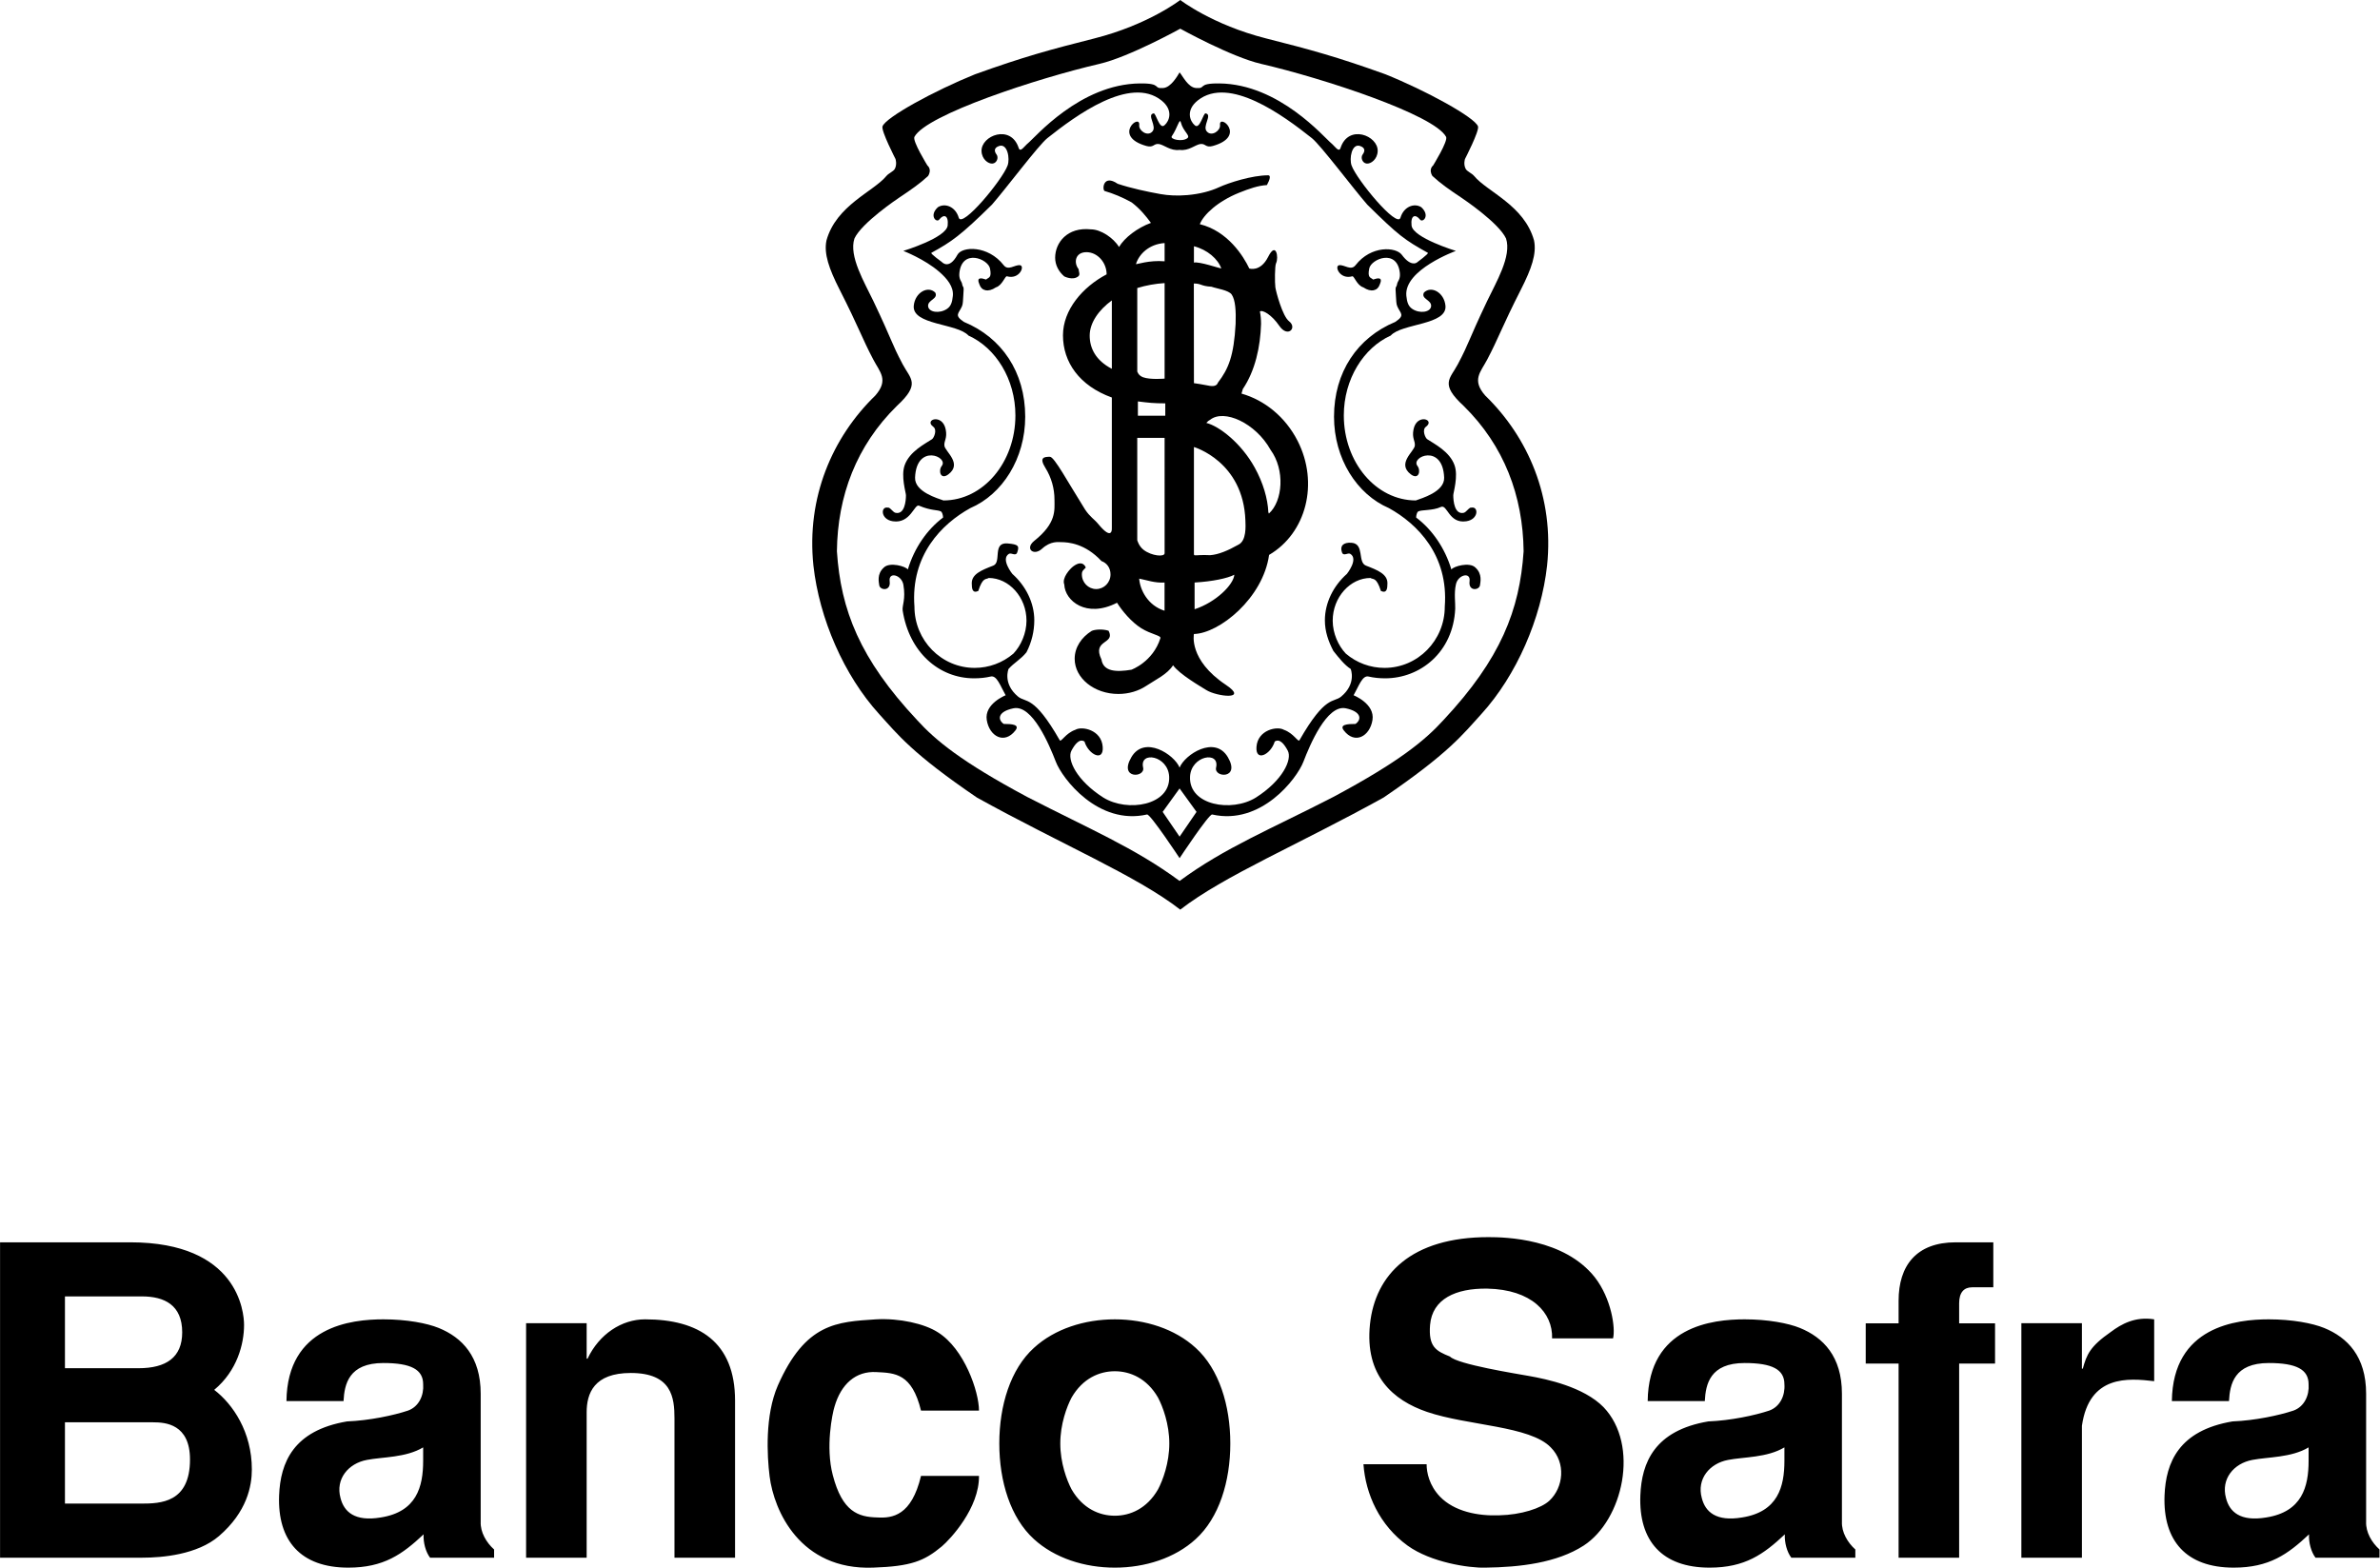 <svg width="3841" height="2530" viewBox="0 0 3841 2530" fill="none" xmlns="http://www.w3.org/2000/svg">
<g clip-path="url(#clip0_233_27)">
<path fill-rule="evenodd" clip-rule="evenodd" d="M2496.78 912.787C2487.34 997.927 2447.65 1089.88 2390.54 1152.51C2360.74 1185.25 2337.98 1215.59 2232.83 1287.14C2096.16 1362.83 1975.2 1413.28 1904.78 1467.99C1834.31 1413.28 1713.39 1362.83 1576.67 1287.14C1471.56 1215.59 1448.81 1185.25 1418.95 1152.51C1361.89 1089.88 1322.2 997.934 1312.76 912.787C1301.21 802.936 1343.24 705.596 1412.64 638.304C1434.7 613.062 1419.98 600.482 1409.5 580.463C1390.66 544.699 1386.36 528.984 1354.79 466.946C1337.96 433.763 1329.4 409.432 1333.8 388.053C1349.56 331.238 1409.5 309.465 1430.55 283.972C1434.26 279.425 1441.9 276.829 1444.2 272.38C1448.02 264.895 1445.23 256.612 1445.23 256.612C1445.18 256.43 1421.83 211.214 1424.23 204.01C1429.07 189.479 1508.35 146.169 1573.53 119.895C1652.36 91.517 1695.23 79.97 1765.99 62.054C1853.24 39.985 1904.78 0 1904.78 0C1904.78 0 1956.31 39.985 2043.55 62.062C2114.31 79.97 2157.12 91.517 2235.97 119.902C2301.2 146.177 2380.47 189.495 2385.31 204.017C2387.71 211.222 2364.37 256.43 2364.27 256.62C2364.27 256.62 2361.49 264.902 2365.35 272.388C2367.62 276.836 2375.28 279.433 2379.02 283.98C2400.05 309.48 2459.99 331.253 2475.74 388.061C2480.15 409.439 2471.6 433.77 2454.71 466.953C2423.19 528.992 2418.88 544.707 2400.05 580.471C2389.53 600.482 2374.8 613.069 2396.91 638.311C2466.28 705.588 2508.33 802.936 2496.78 912.787ZM2458.91 889.632C2457.88 800.233 2427.41 719.291 2362.22 655.142C2323.27 619.37 2340.1 611.65 2352.72 587.857C2371.66 552.093 2368.42 552.283 2400.04 485.834C2414.33 455.786 2439.97 413.318 2430.53 384.88C2418.94 359.684 2361.44 320.981 2357.95 318.674C2338.77 305.851 2325.41 296.605 2311.7 283.972C2305 272.919 2312.79 267.142 2312.79 267.142C2312.79 267.142 2337.36 227.551 2333.79 220.848C2314.85 185.122 2135.07 126.203 2035.19 103.064C1987.13 91.957 1904.78 46.294 1904.78 46.294C1904.78 46.294 1822.38 91.957 1774.41 103.064C1674.49 126.203 1494.66 185.122 1475.77 220.848C1472.2 227.551 1496.77 267.142 1496.77 267.142C1496.77 267.142 1504.55 272.926 1497.85 283.972C1484.19 296.605 1470.73 305.844 1451.56 318.674C1448.12 320.974 1390.58 359.684 1378.97 384.88C1369.54 413.318 1395.18 455.786 1409.51 485.834C1441.13 552.291 1437.89 552.093 1456.79 587.857C1469.42 611.65 1486.24 619.37 1447.34 655.142C1382.16 719.299 1351.67 800.233 1350.66 889.632C1356.92 984.277 1387.4 1063.15 1479.98 1161.96C1509.78 1194.74 1551.47 1229.28 1657.66 1286.06C1757.59 1337.59 1831.18 1368.08 1903.71 1421.71C1976.28 1368.08 2051.99 1337.59 2151.91 1286.06C2258.1 1229.28 2299.78 1194.75 2329.63 1161.96C2422.11 1063.15 2452.6 984.277 2458.91 889.632Z" fill="black"/>
<path fill-rule="evenodd" clip-rule="evenodd" d="M2381.11 915.907C2371.66 906.463 2345.59 913.963 2342.35 919.05C2331.88 884.212 2311.03 854.346 2285.5 835.215C2285.5 835.215 2285.39 828.672 2288.57 825.483C2294.54 822.302 2311.71 824.443 2325.42 818.142C2335.89 813.298 2337.99 845.441 2366.39 841.236C2386.53 838.252 2386.4 817.056 2374.79 819.167C2371.22 818.043 2366.48 826.705 2362.22 827.586C2347.44 830.767 2345.39 808.652 2345.39 799.208C2345.39 795.003 2353.75 768.569 2347.44 750.797C2339.57 728.492 2314.45 716.209 2303.31 708.769C2300.16 706.666 2294.61 693.654 2301.2 688.758C2316.96 677.211 2286.48 666.681 2281.24 692.964C2278.35 707.456 2284.22 711.313 2283.33 719.299C2282.26 728.751 2253.7 748.064 2277.03 765.593C2289.66 775.037 2293.52 759.527 2287.55 751.882C2276.01 737.154 2328.54 715.078 2330.67 770.816C2331.49 793.97 2293.32 804.439 2284.91 807.62C2220.76 807.62 2168.74 746.158 2168.74 670.409C2168.74 611.786 2200.65 561.234 2244.4 541.564C2262.31 521.605 2335.9 524.786 2332.78 493.228C2330.57 471.698 2309.62 460.584 2298.03 472.176C2292.79 482.698 2310.66 483.784 2309.62 494.253C2308.65 503.985 2291.17 506.582 2279.14 498.459C2273.01 494.351 2270.72 488.028 2269.65 477.422C2265.44 435.38 2349.6 404.899 2349.6 404.899C2349.6 404.899 2280.16 383.863 2278.06 363.889C2276.3 347.119 2284.37 344.956 2291.76 354.4C2296.12 360.025 2308.6 348.076 2293.82 334.434C2282.27 327.047 2265.38 333.599 2260.19 351.265C2254.96 369.135 2189.73 290.243 2181.3 267.149C2177.24 255.944 2181.46 231.089 2194.95 235.591C2204.46 238.772 2202.36 245.035 2199.17 249.241C2195.4 254.342 2198.73 263.232 2205.53 263.968C2212.34 264.75 2222.85 257.174 2223.4 244.01C2224.42 218.753 2176.09 199.819 2163.45 238.772C2160.81 246.834 2153.95 235.591 2148.73 231.385C2137.08 222.04 2064.61 135.716 1967.86 134.638C1930.92 134.243 1947.85 143.489 1929.99 142.032C1917.42 140.946 1908.99 123.091 1903.71 116.774C1900.59 122.02 1890.06 140.954 1877.43 142.032C1859.58 143.489 1876.55 134.25 1839.6 134.638C1742.82 135.723 1670.39 222.04 1658.74 231.385C1653.46 235.591 1646.61 246.834 1644.01 238.772C1631.38 199.827 1583.04 218.76 1584.07 244.01C1584.61 257.174 1595.12 264.75 1601.93 263.968C1608.73 263.224 1612.05 254.335 1608.25 249.241C1605.07 245.035 1603.01 238.772 1612.45 235.591C1626.01 231.089 1630.23 255.944 1626.1 267.149C1617.69 290.243 1552.51 369.135 1547.27 351.265C1542.09 333.599 1525.2 327.055 1513.6 334.434C1498.88 348.084 1511.35 360.033 1515.71 354.4C1523.05 344.956 1531.12 347.119 1529.42 363.889C1527.25 383.863 1457.87 404.899 1457.87 404.899C1457.87 404.899 1491.98 418.01 1515.71 438.523C1528.53 449.629 1539.24 462.702 1537.78 477.43C1536.76 488.035 1534.46 494.359 1528.33 498.466C1516.25 506.589 1498.82 503.993 1497.85 494.26C1496.77 483.792 1514.63 482.714 1509.4 472.184C1497.85 460.592 1476.86 471.706 1474.7 493.236C1471.58 524.794 1545.17 521.613 1563.03 541.571C1606.83 561.241 1638.73 611.794 1638.73 670.416C1638.73 746.173 1586.71 807.627 1522.56 807.627C1514.14 804.447 1475.91 793.978 1476.8 770.823C1478.9 715.086 1531.46 737.154 1519.91 751.89C1513.95 759.535 1517.81 775.044 1530.43 765.6C1553.77 748.071 1525.2 728.75 1524.13 719.306C1523.25 711.328 1529.11 707.464 1526.23 692.971C1520.99 666.697 1490.45 677.219 1506.22 688.765C1512.86 693.67 1507.3 706.674 1504.16 708.777C1492.99 716.217 1467.86 728.508 1459.98 750.804C1453.71 768.576 1462.08 795.01 1462.08 799.216C1462.08 808.66 1459.98 830.774 1445.25 827.593C1440.98 826.713 1436.24 818.043 1432.62 819.174C1421.07 817.071 1420.89 838.267 1441.04 841.243C1469.42 845.449 1475.78 812.866 1483.13 816.047C1503.04 824.557 1512.87 822.31 1518.83 825.491C1522.02 828.671 1521.98 835.223 1521.98 835.223C1496.38 854.354 1475.59 884.219 1465.12 919.057C1461.88 913.971 1435.81 906.471 1426.36 915.914C1414.77 926.444 1418.39 939.608 1418.97 944.353C1420.01 952.719 1438.07 954.821 1435.81 937.991C1433.7 922.238 1454.74 927.53 1457.87 943.275C1462.08 967.454 1455.57 977.141 1456.8 985.363C1467.36 1052.65 1515.52 1094.67 1571.99 1094.67C1581.37 1094.67 1590.29 1093.79 1598.85 1091.79C1608.87 1089.43 1614.56 1107.3 1622.98 1122.03C1622.98 1122.03 1588.28 1135.68 1592.5 1161.96C1596.71 1188.29 1620.88 1201.94 1638.74 1178.79C1646.08 1169.36 1633.49 1168.28 1619.84 1168.28C1609.47 1160.93 1610.5 1148.26 1635.59 1143.06C1666.1 1136.75 1693.39 1201.94 1703.96 1229.28C1714.44 1256.6 1772.28 1332.35 1851.16 1314.44C1856.4 1313.26 1903.71 1384.9 1903.71 1384.9C1903.71 1384.9 1951.08 1313.25 1956.32 1314.44C2035.2 1332.35 2093.03 1256.6 2103.53 1229.28C2114.03 1201.94 2141.39 1136.75 2171.87 1143.06C2196.99 1148.26 2198 1160.93 2187.64 1168.28C2173.99 1168.28 2161.4 1169.36 2168.75 1178.79C2186.56 1201.94 2210.78 1188.29 2214.99 1161.96C2219.21 1135.68 2184.5 1122.03 2184.5 1122.03C2192.92 1107.3 2198.59 1089.43 2208.63 1091.79C2217.2 1093.79 2226.11 1094.67 2235.49 1094.67C2291.97 1094.67 2345.41 1052.65 2348.53 982.182C2348.93 973.914 2346.39 957.425 2349.62 943.275C2352.74 927.522 2373.8 922.238 2371.69 937.991C2369.43 954.829 2387.44 952.719 2388.52 944.353C2389.03 939.608 2392.7 926.436 2381.11 915.907ZM1891.12 219.823C1900.57 206.113 1903.69 189.328 1905.79 197.694C1909.42 212.14 1921.6 218.745 1916.32 222.951C1908.25 229.411 1887.6 224.872 1891.12 219.823ZM1903.69 1350.2L1876.39 1310.23L1903.69 1272.41L1931.05 1310.23L1903.69 1350.2ZM2331.68 978.993C2331.68 1033.61 2288.13 1077.84 2234.45 1077.84C2211.54 1077.87 2189.37 1069.69 2171.96 1054.79C2159.92 1042.17 2150.81 1022.06 2150.81 1001.65C2150.81 963.582 2179.3 932.745 2211.78 932.745C2216 935.729 2221.28 930.642 2228.63 953.736C2238.12 957.957 2239.14 950.213 2239.14 941.164C2239.14 926.436 2223.39 920.113 2204.46 912.787C2190.56 907.351 2202.5 877.607 2181.3 875.937C2167.65 874.904 2162.37 881.221 2165.55 890.65C2167.65 898.871 2175.14 891.287 2179.2 893.83C2192.91 902.249 2173.72 926.125 2173.72 926.125C2151.95 945.453 2138.19 972.715 2138.19 1001.09C2138.19 1019.15 2143.82 1035.01 2151.9 1050.52C2161.25 1062.21 2169.81 1073.12 2179.85 1079.58C2179.85 1079.58 2189.67 1103.12 2164.53 1124.11C2151.9 1134.64 2139.28 1120.93 2097.19 1194.53C2095.05 1198.4 2087.84 1183.22 2071.99 1177.74C2061.42 1171.42 2029.9 1177.74 2027.81 1205.1C2025.84 1230.3 2050.96 1217.73 2057.26 1196.68C2065.33 1191.4 2072.73 1200.99 2078.26 1211.37C2085.89 1225.71 2069.84 1259.77 2026.78 1287.13C1987.82 1311.31 1918.44 1299.75 1920.55 1253.46C1922.12 1219.25 1968.95 1211.37 1962.59 1238.72C1958.81 1255.26 2002.56 1257.67 1981.56 1221.89C1960.52 1186.12 1912.13 1217.74 1903.71 1238.72C1895.3 1217.73 1846.94 1186.12 1825.92 1221.89C1804.86 1257.67 1848.67 1255.26 1844.85 1238.72C1838.53 1211.37 1885.36 1219.25 1886.88 1253.46C1888.99 1299.75 1819.6 1311.3 1780.69 1287.13C1737.59 1259.77 1721.54 1225.71 1729.18 1211.37C1734.75 1201 1742.09 1191.4 1750.21 1196.68C1756.52 1217.73 1781.63 1230.31 1779.61 1205.1C1777.56 1177.74 1746.01 1171.43 1735.48 1177.74C1719.63 1183.22 1712.43 1198.4 1710.23 1194.53C1668.19 1120.93 1655.57 1134.64 1642.94 1124.11C1617.8 1103.12 1627.63 1079.58 1627.63 1079.58C1636.63 1069.4 1647.24 1064.32 1656.61 1052.62C1664.85 1036.69 1669.17 1019.03 1669.22 1001.09C1669.22 972.707 1655.47 945.453 1633.75 926.125C1633.75 926.125 1614.56 902.249 1628.21 893.83C1632.33 891.287 1639.76 898.871 1641.93 890.65C1645.05 881.221 1643.83 878.48 1626.11 877.015C1600.92 874.904 1616.93 907.343 1603.02 912.779C1584.08 920.105 1568.28 926.429 1568.28 941.157C1568.28 950.206 1569.36 957.942 1578.8 953.728C1586.19 930.635 1591.43 935.721 1595.63 932.737C1628.17 932.737 1656.61 963.575 1656.61 1001.64C1656.61 1022.05 1647.54 1042.16 1635.52 1054.78C1618.1 1069.67 1595.94 1077.85 1573.02 1077.84C1519.34 1077.84 1475.79 1033.6 1475.79 978.986C1469.43 895.948 1519.92 845.441 1565.93 820.002C1617.65 797.834 1654.55 740.13 1654.55 672.466C1654.55 600.384 1616.67 544.745 1555.65 519.503C1539.26 508.533 1547.38 506.081 1552.52 494.245C1554.28 490.184 1554.08 484.156 1554.62 477.415C1556.19 457.79 1554.23 467.09 1552.52 457.441C1551.92 454.222 1547.28 450.692 1548.3 440.61C1552.52 400.678 1594.64 417.813 1597.73 433.269C1600.91 449.037 1595.28 447.458 1591.42 451.14C1573.55 444.816 1579.81 456.279 1580.89 459.544C1584.07 468.988 1594.6 472.321 1607.21 463.765C1617.69 460.584 1622 445.014 1625.08 445.894C1645.24 451.679 1654.54 429.064 1646.12 427.985C1637.7 426.961 1627.18 437.49 1619.84 427.985C1594.54 395.546 1552.66 397.3 1545.17 411.155C1531.46 436.405 1519.91 422.74 1519.91 422.74C1519.91 422.74 1501.04 409.143 1503.08 408.027C1535.68 390.156 1550.45 379.931 1600.91 330.221C1622.98 304.963 1676.12 234.202 1690.27 222.951C1736.56 186.154 1823.8 122.005 1874.31 161.983C1894.42 177.933 1886.88 195.591 1879.54 201.952C1871.12 210.318 1865.35 181.394 1861.68 182.973C1850.07 185.122 1867.99 204.01 1859.58 212.436C1851.75 220.886 1837.6 210.66 1838.53 201.952C1840.63 181.941 1794.4 219.823 1850.07 235.576C1861.98 238.901 1861.68 231.37 1870.08 232.395C1878.5 233.473 1888.98 243.995 1903.71 241.892C1918.44 243.995 1928.96 233.473 1937.39 232.395C1945.8 231.37 1945.5 238.893 1957.35 235.576C2013.09 219.823 1966.79 181.941 1968.95 201.952C1969.88 210.652 1955.73 220.886 1947.91 212.436C1939.5 204.01 1957.35 185.122 1945.8 182.973C1942.08 181.394 1936.36 210.318 1927.95 201.952C1920.55 195.591 1913.06 177.933 1933.17 161.983C1983.62 121.997 2070.92 186.154 2117.21 222.951C2131.36 234.194 2184.49 304.963 2206.58 330.221C2256.97 379.931 2266.52 386.983 2304.4 408.027C2306.4 409.151 2286.49 423.78 2286.49 423.78C2286.49 423.78 2277.05 431.166 2262.31 411.155C2252.97 398.484 2212.88 395.539 2187.64 427.985C2180.29 437.49 2169.77 426.961 2161.36 427.985C2152.94 429.064 2162.24 451.679 2182.4 445.894C2185.48 445.014 2189.74 460.584 2200.27 463.765C2212.88 472.321 2223.41 468.988 2226.59 459.544C2227.67 456.279 2233.94 444.816 2216.02 451.14C2212.19 447.466 2206.58 449.037 2209.76 433.269C2212.83 417.813 2254.96 400.686 2259.19 440.61C2260.21 450.692 2255.51 454.215 2254.96 457.441C2253.26 467.09 2251.31 457.783 2252.82 477.415C2253.41 484.164 2253.16 490.184 2254.96 494.245C2260.05 506.081 2268.23 508.533 2251.78 519.503C2190.82 544.745 2152.93 600.384 2152.93 672.466C2152.93 740.138 2189.78 797.834 2241.56 820.002C2287.54 845.441 2337.98 895.956 2331.68 978.993Z" fill="black"/>
<path fill-rule="evenodd" clip-rule="evenodd" d="M2094.2 711.517C2074.39 672.671 2040.77 645.751 2003.62 635.184L2005.72 627.843C2025.69 598.387 2034.15 559.381 2035.18 522.638C2035.18 515.646 2034.54 508.943 2033.32 502.626C2037.54 499.499 2052.41 508.009 2064.6 525.819C2078.25 545.777 2094.05 529 2080.35 518.432C2069.77 510.309 2059.35 471.159 2058.27 463.772C2057.25 456.371 2057.25 429.071 2059.36 424.873C2064.06 415.467 2059.36 389.094 2046.73 414.343C2034.1 439.593 2016.19 433.277 2016.19 433.277C2006.75 413.318 1981.37 372.84 1936.34 361.786C1942.6 345.973 1965.69 324.838 1999.26 311.234C2016.63 304.25 2030.43 299.543 2044.63 298.662C2049.87 289.218 2050.95 282.894 2046.73 282.894C2020.41 282.894 1982.97 294.98 1967.01 302.329C1953.75 308.493 1936.04 313.094 1916.42 314.817C1900.61 316.184 1885.68 315.538 1873.07 313.238C1851.29 309.328 1825.91 303.946 1803.82 296.605C1780.67 280.791 1778.57 304.971 1782.49 308.152C1796.38 312.168 1811.51 318.378 1826.18 326.546C1839.89 336.886 1849.43 348.774 1857.46 359.684C1835.63 367.647 1814.93 383.415 1805.93 398.591C1796.88 383.703 1776.33 370.152 1760.71 370.152C1722.29 365.992 1702.87 391.827 1702.87 415.907C1702.87 427.606 1708.44 438.173 1717.5 446C1717.5 446 1731.25 453.243 1740.3 445.902C1743.77 443.017 1740.74 438.12 1740.74 434.355C1732.33 423.787 1735.32 406.957 1753.37 406.957C1771.32 406.957 1785.95 423.833 1785.95 442.721C1747.01 463.233 1715.49 500.174 1715.49 541.085C1715.49 584.297 1741.78 622.559 1794.37 641.5V851.773C1794.37 851.773 1796.43 874.912 1772.26 845.449C1766.09 837.926 1759.09 834.198 1751.21 822.355C1722.84 777.139 1701.5 737.154 1694.45 737.154C1685.01 737.154 1676.6 738.194 1687.1 755.025C1696.75 770.492 1701.84 788.366 1701.79 806.595C1701.79 823.38 1705.31 843.984 1669.19 872.802C1653.44 885.434 1668.17 898.059 1681.83 885.434C1695.54 872.802 1708.16 874.912 1712.32 874.912C1723.95 874.912 1751.21 877.022 1777.55 905.408C1786.55 908.634 1792.22 916.658 1792.22 926.983C1792.22 940.048 1781.9 950.616 1769.13 950.616C1756.35 950.616 1745.99 940.048 1745.99 926.983C1745.99 920.902 1748.63 920.12 1752.3 915.914C1752.3 915.914 1748.09 902.265 1732.34 913.811C1726.6 917.972 1713.39 932.745 1717.6 943.267C1718.64 969.542 1753.08 998.223 1802.75 972.722C1810.92 985.894 1826.09 1003.95 1841.66 1013.73C1857.75 1023.82 1874.1 1025.48 1872.73 1029.88C1860.59 1068.38 1825.91 1080.81 1825.91 1080.81C1801.83 1084.77 1780.68 1084.19 1777.56 1064.18C1761.8 1031.59 1800.65 1040.01 1789.1 1017.93C1779.6 1014.75 1767.03 1015.79 1761.89 1018.13C1745.21 1028.5 1734.38 1044.8 1734.38 1063.14C1734.38 1094.45 1765.95 1119.92 1804.85 1119.92C1821.84 1119.92 1837.39 1115.07 1849.58 1107.05C1865.29 1096.62 1883.74 1088.35 1893.17 1073.62C1903.69 1088.35 1937.66 1107.82 1946.82 1113.61C1963.64 1124.12 2016.19 1130.44 1978.36 1105.19C1917.7 1064.76 1926.85 1023.17 1926.85 1023.17C1967.85 1022.14 2038.32 965.328 2048.15 895.508C2108.15 860.374 2128.94 779.675 2094.2 711.517ZM1794.38 595.191C1768.06 581.541 1758.62 561.628 1758.62 541.564C1758.62 520.77 1773.49 499.969 1794.38 484.801V595.191ZM1879.52 392.259V421.677C1854.28 419.574 1834.3 426.961 1833.29 426.224C1838.07 410.175 1854.48 393.884 1879.52 392.259ZM1879.52 456.864V611.012C1879.52 611.012 1856.43 613.069 1844.83 608.848C1836.95 605.971 1835.39 599.404 1835.39 599.404V464.828C1849.74 460.462 1864.55 457.789 1879.52 456.864ZM1879.42 985.598C1852.17 977.194 1839.65 951.398 1838.51 933.785C1849.72 935.888 1863.77 941.172 1879.42 940.094V985.598ZM1879.52 892.775C1879.52 899.228 1858.72 897.277 1845.85 887.537C1837.78 881.426 1835.38 871.784 1835.38 871.784V706.666H1879.51L1879.52 892.775ZM1880.6 670.902H1836.41V647.809C1853.24 649.911 1861.66 650.936 1880.6 650.936V670.902ZM1926.85 397.406C1948.57 402.888 1965.8 418.109 1970.98 433.277C1968.93 433.277 1935.25 421.684 1926.85 423.787V397.406ZM1926.69 457.547C1939.31 457.547 1937.37 461.654 1955.22 462.732C1963.6 465.814 1982.96 468.168 1987.81 475.357C1993.83 484.125 1994.86 502.376 1994.13 522.63C1991.29 574.504 1982.58 595.199 1965.75 617.275C1963.01 625.056 1954.34 623.242 1945.78 621.481C1939.5 620.272 1933.18 619.229 1926.85 618.353L1926.69 457.547ZM1927.92 983.199V940.086C1956.88 938.423 1981.36 933.2 1992.02 927.514C1991 943.267 1962.57 971.887 1927.92 983.199ZM1998.4 879.125C1981.54 888.615 1966.78 894.878 1953.13 895.956C1927.93 894.878 1926.85 898.302 1926.85 893.845V721.409C1926.85 721.409 2006.74 744.549 2009.92 840.226C2010.18 848.523 2011.99 872.802 1998.4 879.125ZM2047.8 828.808L2046.93 826.508C2045.94 804.735 2038.6 779.197 2024.85 754.38C2003.18 715.237 1967.85 687.733 1946.82 682.495C1949.55 679.853 1949.35 679.511 1952.73 677.651C1975.2 659.355 2026.53 682.654 2050.55 726.002C2074.04 758.206 2070.42 808.455 2047.8 828.808ZM0.092 2004.86H210.274C384.091 2004.86 393.877 2117.25 393.877 2138.2C393.877 2168.93 382.725 2212.23 345.723 2242.97C375.725 2265.96 406.456 2310.64 406.456 2371.42C406.456 2397.89 398.774 2439.83 353.406 2478.93C318.462 2508.93 261.904 2513.81 229.845 2513.81H0.092V2004.86ZM104.818 2208.03H223.536C268.213 2208.03 294.047 2190.6 294.047 2150.09C294.047 2106.1 265.419 2092.15 229.116 2092.15H104.818V2208.03ZM104.818 2426.52H227.696C259.156 2426.52 306.626 2425.15 306.626 2355.32C306.626 2298.07 266.846 2295.33 247.275 2295.33H104.818V2426.52ZM694.088 2513.81C687.088 2504.77 682.921 2489.4 683.619 2476.14C649.419 2508.25 619.363 2529.86 562.115 2529.86C485.333 2529.86 447.648 2486.57 450.442 2413.3C452.545 2360.21 473.437 2308.53 560.05 2293.9C596.315 2292.47 635.405 2284.11 658.46 2276.42C675.929 2270.16 684.295 2252.01 682.92 2233.86C682.92 2210.13 663.349 2199.65 618.68 2199.65C562.844 2199.65 555.859 2233.86 554.425 2261.07H462.293C463.697 2140.3 567.004 2129.15 618.68 2129.15C656.403 2129.15 689.191 2135.41 708.041 2143.08C745.764 2158.44 775.766 2189.19 775.766 2249.22V2455.89C775.083 2472.61 784.868 2489.4 797.402 2500.57V2513.81H694.088ZM682.92 2335.8C654.983 2352.55 617.298 2351.11 592.155 2356.01C562.107 2361.63 541.162 2386.75 549.528 2417.47C555.153 2439.83 572.584 2455.9 614.467 2448.9C672.406 2439.83 682.92 2399.33 682.92 2357.43V2335.8ZM849.056 2135.42H946.783V2192.66H948.202C967.052 2152.88 1003.36 2129.15 1041.04 2129.15C1127.64 2129.15 1186.28 2165.46 1186.28 2260.38V2513.81H1088.51V2289.03C1088.51 2255.5 1084.29 2215.72 1017.98 2215.72C958.671 2215.72 946.783 2248.56 946.783 2279.24V2513.81H849.056V2135.42ZM1486.39 2276.43C1471.7 2216.4 1444.49 2215.71 1414.5 2214.29C1380.98 2212.23 1357.25 2233.86 1346.76 2270.16C1343.24 2281.33 1332.09 2335.11 1343.98 2380.47C1359.34 2439.81 1385.18 2448.18 1415.87 2448.88C1440.34 2450.3 1471.02 2446.08 1486.39 2381.83H1579.95C1580.64 2433.51 1533.9 2483.83 1519.9 2495.65C1491.28 2519.39 1470.34 2527.75 1408.92 2529.86C1290.89 2534.08 1249 2437.71 1242.05 2382.58C1237.85 2349.05 1234.37 2284.11 1255.32 2235.97C1299.99 2134.72 1350.98 2133.3 1413.77 2129.15C1451.5 2127.05 1492.02 2136.15 1513.63 2150.09C1556.2 2176.61 1579.95 2245.72 1579.95 2276.44H1486.39V2276.43ZM1668.62 2483.84C1630.89 2449.57 1612.74 2390.95 1612.74 2329.49C1612.74 2268.07 1630.89 2209.4 1668.62 2175.2C1702.1 2144.51 1750.29 2129.16 1799.18 2129.16C1848.01 2129.16 1896.21 2144.51 1929.69 2175.2C1967.41 2209.4 1985.55 2268.07 1985.55 2329.49C1985.55 2390.95 1967.4 2449.57 1929.69 2483.84C1896.2 2514.51 1848.01 2529.86 1799.18 2529.86C1750.29 2529.86 1702.1 2514.51 1668.62 2483.84ZM1729.33 2255.5C1721.67 2270.18 1711.18 2298.07 1711.18 2329.49C1711.18 2360.96 1721.67 2388.85 1729.33 2403.48C1747.49 2434.95 1774.7 2446.09 1799.18 2446.09C1823.59 2446.09 1850.84 2434.94 1868.94 2403.48C1876.63 2388.85 1887.11 2360.95 1887.11 2329.49C1887.11 2298.07 1876.63 2270.18 1868.94 2255.5C1850.83 2224.08 1823.58 2212.92 1799.18 2212.92C1774.7 2212.91 1747.49 2224.08 1729.33 2255.5ZM2504.86 2159.88C2506.24 2118.67 2472.03 2080.95 2400.09 2079.58C2349.15 2078.89 2311.47 2096.31 2307.94 2138.2C2305.16 2173.16 2317.04 2180.09 2340.04 2189.2C2351.93 2201.77 2448.3 2217.09 2467.81 2220.6C2495.76 2225.51 2555.8 2238.08 2587.9 2270.88C2646.57 2332.28 2619.32 2453.1 2555.8 2494.3C2512.49 2522.21 2453.17 2529.2 2396.62 2529.88C2370.77 2530.58 2309.31 2521.51 2271.63 2494.3C2226.26 2461.47 2203.9 2411.21 2200.43 2363.01H2302.37C2302.37 2376.27 2306.58 2397.22 2323.99 2415.37C2347.04 2439.11 2384.71 2446.8 2419.66 2445.41C2454.56 2444.67 2487.38 2434.2 2500.65 2421.68C2522.96 2400.74 2527.87 2360.96 2502.71 2335.8C2469.23 2300.91 2368.68 2300.91 2303.06 2278.54C2247.9 2259.71 2202.49 2219.92 2210.91 2137.51C2219.28 2056.53 2277.94 1996.49 2402.18 1996.49C2429.43 1996.49 2524.38 1998.59 2573.95 2061.44C2600.47 2095.64 2607.41 2143.09 2603.24 2159.89H2504.86V2159.88ZM2890.95 2513.81C2883.94 2504.77 2879.8 2489.4 2880.48 2476.14C2846.28 2508.25 2816.28 2529.86 2759.02 2529.86C2682.19 2529.86 2644.46 2486.57 2647.31 2413.3C2649.36 2360.21 2670.35 2308.53 2756.91 2293.9C2793.22 2292.47 2832.28 2284.11 2855.32 2276.42C2872.79 2270.16 2881.16 2252.01 2879.8 2233.86C2879.8 2210.13 2860.23 2199.65 2815.54 2199.65C2759.7 2199.65 2752.72 2233.86 2751.33 2261.07H2659.15C2660.57 2140.3 2763.92 2129.15 2815.54 2129.15C2853.22 2129.15 2886.06 2135.41 2904.9 2143.08C2942.58 2158.44 2972.62 2189.19 2972.62 2249.22V2455.89C2971.94 2472.61 2981.73 2489.4 2994.26 2500.57V2513.81H2890.95ZM2879.8 2335.8C2851.84 2352.55 2814.12 2351.11 2789.02 2356.01C2759.02 2361.63 2738.03 2386.75 2746.45 2417.47C2752.02 2439.83 2769.49 2455.9 2811.38 2448.9C2869.32 2439.83 2879.81 2399.33 2879.81 2357.43V2335.8H2879.8ZM3011.03 2135.56H3064.08V2099.1C3064.08 2042.58 3092.71 2004.86 3156.22 2004.86H3216.94V2077.46H3182.74C3169.47 2077.46 3161.8 2085.84 3161.8 2103.3V2135.55H3219.75V2200.5H3161.8V2513.81H3064.08V2200.5H3011.03V2135.56ZM3262.21 2135.42H3359.94V2208.71H3361.36C3367.62 2186.4 3372.51 2173.14 3406.72 2149.4C3423.51 2136.81 3445.82 2124.25 3476.56 2129.15V2228.95C3434.65 2224.07 3371.83 2218.49 3359.95 2300.9V2513.81H3262.21V2135.42ZM3736.92 2513.81C3729.93 2504.77 3725.76 2489.4 3726.46 2476.14C3692.26 2508.25 3662.19 2529.86 3604.96 2529.86C3528.17 2529.86 3490.49 2486.57 3493.28 2413.3C3495.38 2360.21 3516.27 2308.53 3602.89 2293.9C3639.15 2292.47 3678.29 2284.11 3701.34 2276.42C3718.77 2270.16 3727.13 2252.01 3725.76 2233.86C3725.76 2210.13 3706.19 2199.65 3661.51 2199.65C3605.68 2199.65 3598.69 2233.86 3597.31 2261.07H3505.11C3506.53 2140.3 3609.83 2129.15 3661.51 2129.15C3699.19 2129.15 3732.02 2135.41 3750.87 2143.08C3788.59 2158.44 3818.6 2189.19 3818.6 2249.22V2455.89C3817.91 2472.61 3827.7 2489.4 3840.22 2500.57V2513.81H3736.92ZM3725.77 2335.8C3697.83 2352.55 3660.14 2351.11 3635.01 2356.01C3604.97 2361.63 3584.05 2386.75 3592.44 2417.47C3598 2439.83 3615.43 2455.9 3657.32 2448.9C3715.26 2439.83 3725.77 2399.33 3725.77 2357.43V2335.8H3725.77Z" fill="black"/>
</g>
<defs>
<clipPath id="clip0_233_27">
<rect width="3840.32" height="2530" fill="white"/>
</clipPath>
</defs>
</svg>
